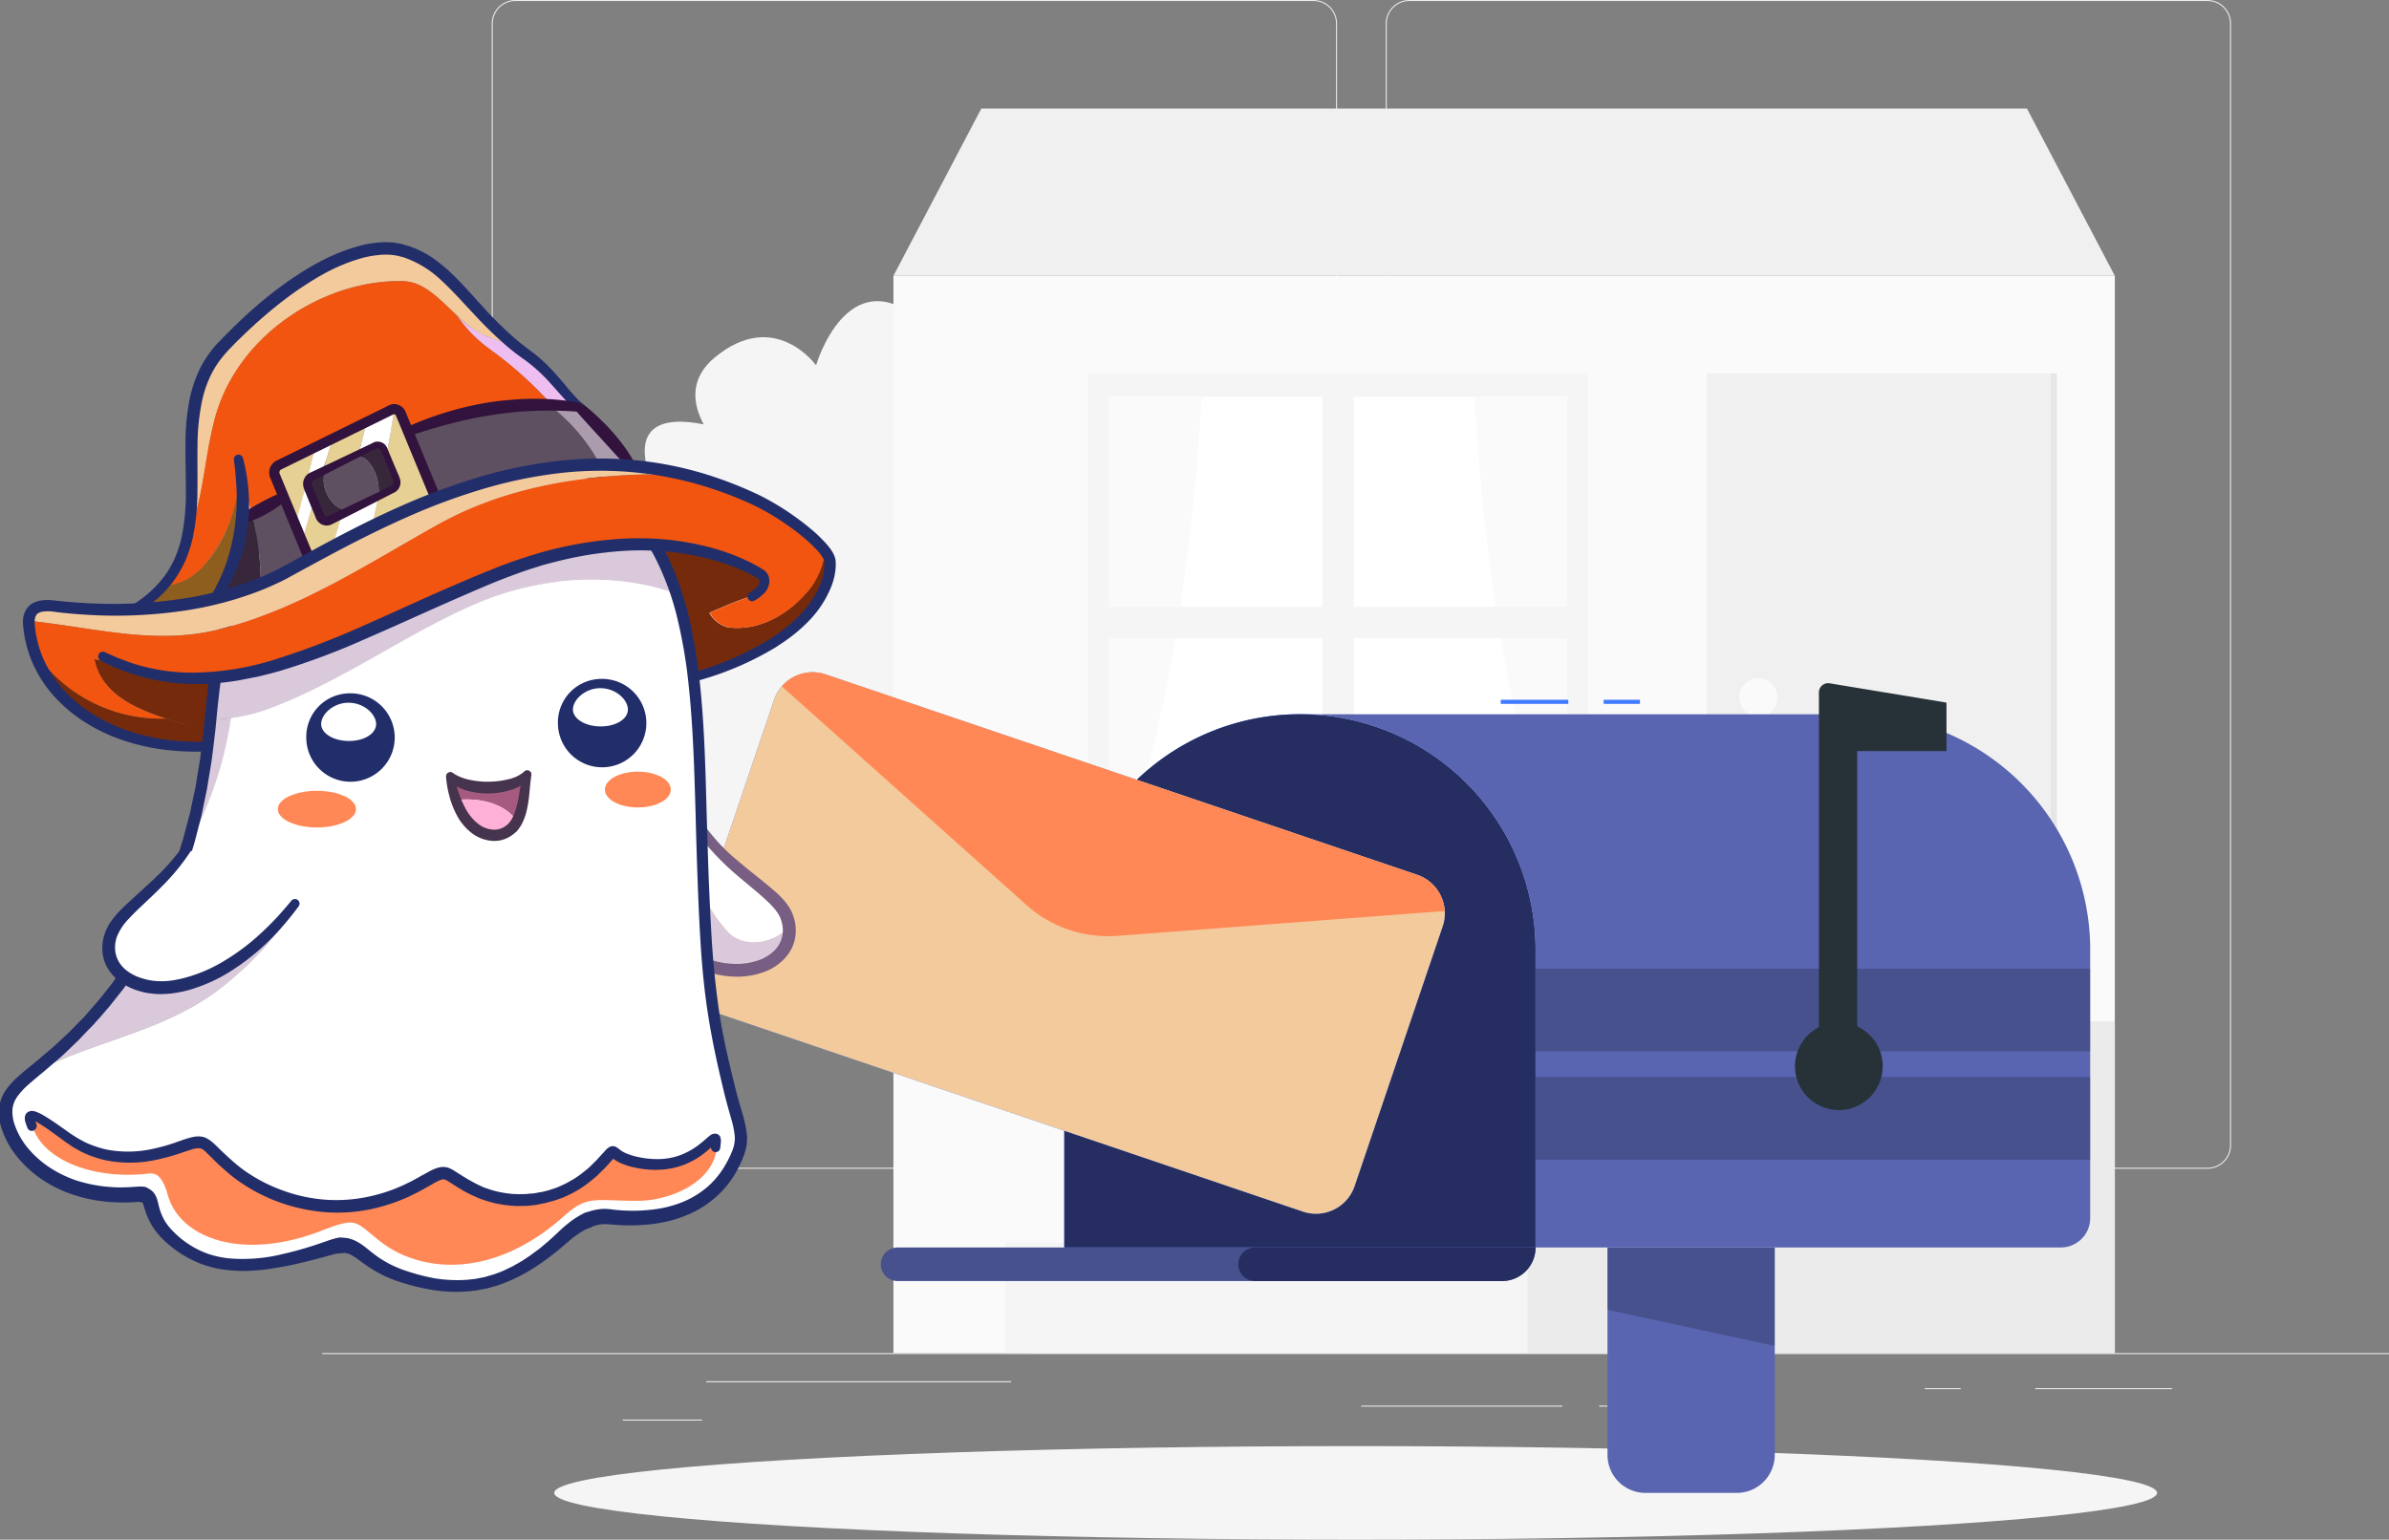 <svg xmlns="http://www.w3.org/2000/svg" width="281.244" height="181.309" viewBox="0 0 281.244 181.309">
    <rect x="0" y="0" width="281.244" height="181.309" fill="#808080" stroke="none"/>
    <defs>
        <clipPath id="2x5sftobaa">
            <path data-name="Path 16" d="M202 153h47.215v32.4H202zm0 0" transform="translate(-202 -153)"/>
        </clipPath>
        <clipPath id="dilfz8pj5b">
            <path data-name="Path 15" d="m210.018 144.586 40.044 8.643-8.643 40.044-40.044-8.643zm0 0" transform="translate(-201.375 -144.586)"/>
        </clipPath>
        <clipPath id="b5nby39rbc">
            <path data-name="Path 32" d="M163 213h32.4v10.958H163zm0 0" transform="translate(-163 -213)"/>
        </clipPath>
        <clipPath id="dayelbbzud">
            <path data-name="Path 35" d="M121.277 113h54.365v92.578h-54.365zm0 0" transform="translate(-121.277 -113)"/>
        </clipPath>
        <clipPath id="3dbfjdgtte">
            <path data-name="Path 72" d="M137 90.586h54.621v43.9H137zm0 0" transform="translate(-137 -90.586)" style="fill:#222e6a"/>
        </clipPath>
        <clipPath id="qvr7sebvzf">
            <path data-name="Path 78" d="M124 118h95.88v35.18H124zm0 0" transform="translate(-124 -118)"/>
        </clipPath>
    </defs>
    <g data-name="Group 506">
        <g data-name="Group 505">
            <g data-name="Background Complete">
                <g data-name="Group 474">
                    <path data-name="Rectangle 494" transform="translate(37.947 159.333)" style="fill:#ebebeb" d="M0 0h243.297v.122H0z"/>
                    <path data-name="Rectangle 495" transform="translate(83.141 162.647)" style="fill:#ebebeb" d="M0 0h35.905v.122H0z"/>
                    <path data-name="Rectangle 496" transform="translate(226.595 163.464)" style="fill:#ebebeb" d="M0 0h4.23v.122H0z"/>
                    <path data-name="Rectangle 497" transform="translate(73.315 167.165)" style="fill:#ebebeb" d="M0 0h9.339v.122H0z"/>
                    <path data-name="Rectangle 498" transform="translate(160.244 165.519)" style="fill:#ebebeb" d="M0 0h23.681v.122H0z"/>
                    <path data-name="Rectangle 499" transform="translate(188.258 165.519)" style="fill:#ebebeb" d="M0 0h11.863v.122H0z"/>
                    <path data-name="Rectangle 500" transform="translate(239.589 163.464)" style="fill:#ebebeb" d="M0 0h16.129v.122H0z"/>
                    <path data-name="Path 616" d="M40.984 192.585h93.961a2.781 2.781 0 0 0 2.777-2.777V57.73a2.78 2.78 0 0 0-2.777-2.777H40.984a2.78 2.78 0 0 0-2.777 2.777v132.077a2.781 2.781 0 0 0 2.777 2.778zm93.961-137.51a2.658 2.658 0 0 1 2.655 2.655v132.077a2.659 2.659 0 0 1-2.656 2.656h-93.96a2.658 2.658 0 0 1-2.655-2.656V57.73a2.658 2.658 0 0 1 2.655-2.655z" transform="translate(124.93 -54.953)" style="fill:#ebebeb"/>
                    <path data-name="Path 617" d="M257.283 192.585h93.96a2.78 2.78 0 0 0 2.777-2.777V57.73a2.78 2.78 0 0 0-2.777-2.777h-93.96a2.781 2.781 0 0 0-2.778 2.777v132.077a2.781 2.781 0 0 0 2.778 2.778zm93.96-137.51a2.658 2.658 0 0 1 2.657 2.655v132.077a2.658 2.658 0 0 1-2.655 2.656h-93.96a2.659 2.659 0 0 1-2.656-2.656V57.73a2.659 2.659 0 0 1 2.656-2.655z" transform="translate(-196.617 -54.953)" style="fill:#ebebeb"/>
                </g>
                <path data-name="Rectangle 501" transform="translate(121.277 157.935)" style="fill:#f0f0f0" d="M0 0h75.304v1.398H0z"/>
                <g data-name="Group 482">
                    <path data-name="Path 618" d="M382.267 193.726s-6.234 8.742-15.373 1.277c-8.484-6.93-.145-23.709-.145-23.709s-9.862 3.1-11.458-9.909 12.4-9.7 12.4-9.7c-4.984-9.919.732-10.211 5-9.344-1.3-2.443-1.707-5.418 1.376-7.936 7.049-5.757 11.857.984 11.857.984s3.667-12.612 12.348-5.251v70.4c-11.251 9.542-16.005-6.812-16.005-6.812z" transform="translate(-289.854 -92.369)" style="fill:#f5f5f5"/>
                    <g data-name="Group 481">
                        <g data-name="Group 475">
                            <path data-name="Rectangle 502" transform="translate(105.178 32.487)" style="fill:#fafafa" d="M0 0h143.789v126.846H0z"/>
                            <path data-name="Path 619" d="M76.678 81.222h123.1l10.345 19.7H66.333z" transform="translate(38.845 -68.44)" style="fill:#f0f0f0"/>
                        </g>
                        <g data-name="Group 476">
                            <path data-name="Path 620" d="M182.151 328.156v-13.022h8.449v-13.023h61.5v13.022h-8.45v13.022h-8.45v13.023h-61.5v-13.022z" transform="translate(-55.378 -181.846)" style="fill:#f5f5f5"/>
                            <path data-name="Path 621" d="M83.23 302.111v13.022h-8.448v13.022h-8.449v13.023h69.142v-39.067z" transform="translate(113.491 -181.846)" style="fill:#ebebeb"/>
                            <path data-name="Rectangle 503" transform="translate(135.222 131.889)" style="fill:#f0f0f0" d="M0 0h61.499v1.398H0z"/>
                            <path data-name="Rectangle 504" transform="translate(126.773 144.911)" style="fill:#f0f0f0" d="M0 0h61.499v1.398H0z"/>
                        </g>
                        <g data-name="Group 477" transform="translate(200.956 43.978)">
                            <path data-name="Rectangle 505" style="fill:#f0f0f0" d="M0 0h40.441v76.287H0z"/>
                            <path data-name="Rectangle 506" transform="translate(40.441)" style="fill:#e6e6e6" d="M0 0h.757v76.287H0z"/>
                            <circle data-name="Ellipse 22" cx="2.244" cy="2.244" r="2.244" transform="translate(3.798 35.9)" style="fill:#fafafa"/>
                        </g>
                        <g data-name="Group 480">
                            <g data-name="Group 479">
                                <g data-name="Group 478">
                                    <path data-name="Rectangle 507" style="fill:#f5f5f5" d="M0 0h58.785v58.662H0z" transform="translate(128.131 43.978)"/>
                                    <path data-name="Rectangle 508" transform="rotate(90 68.867 115.598)" style="fill:#fff" d="M0 0h53.156v53.883H0z"/>
                                    <path data-name="Path 622" d="M209.771 150.991v53.156h-1.588s-7.266-17.4-9.292-53.156z" transform="translate(-25.306 -104.26)" style="fill:#fafafa"/>
                                    <path data-name="Path 623" d="M287.266 150.991v53.156h1.588s7.266-17.4 9.292-53.156z" transform="translate(-156.684 -104.26)" style="fill:#fafafa"/>
                                    <path data-name="Rectangle 509" transform="translate(129.145 71.461)" style="fill:#f5f5f5" d="M0 0h56.757v3.696H0z"/>
                                    <path data-name="Rectangle 510" transform="rotate(90 57.22 102.15)" style="fill:#f5f5f5" d="M0 0h56.757v3.696H0z"/>
                                </g>
                            </g>
                        </g>
                    </g>
                </g>
            </g>
            <ellipse data-name="&lt;Path&gt;" cx="94.345" cy="5.51" rx="94.345" ry="5.51" transform="translate(65.25 170.289)" style="fill:#f5f5f5"/>
            <g data-name="Group 489">
                <g data-name="Group 483">
                    <path data-name="Rectangle 511" d="M0 0h19.691v24.422a4.477 4.477 0 0 1-4.477 4.478H4.477A4.477 4.477 0 0 1 0 24.422V0z" transform="translate(189.241 146.9)" style="fill:#5965b1"/>
                    <path data-name="Path 624" d="M148.609 356.848H168.3v11.6l-19.691-4.268z" transform="translate(40.632 -209.948)" style="opacity:.2"/>
                </g>
                <g data-name="Group 487">
                    <g data-name="Group 484" style="isolation:isolate">
                        <path data-name="Path 625" d="M261.959 255.538a27.739 27.739 0 0 0-55.479 0v35.055h55.479z" transform="translate(-81.187 -143.694)" style="fill:#407bff"/>
                        <path data-name="Path 626" d="M261.959 255.538a27.739 27.739 0 0 0-55.479 0v35.055h55.479z" transform="translate(-81.187 -143.694)" style="fill:#262e61"/>
                    </g>
                    <g data-name="Group 485">
                        <path data-name="Path 627" d="M165.325 255.532v31.6a3.459 3.459 0 0 1-3.459 3.459h-61.839v-35.059A27.75 27.75 0 0 0 72.291 227.8h65.3a27.749 27.749 0 0 1 27.736 27.736z" transform="translate(80.742 -143.692)" style="fill:#5965b1"/>
                        <path data-name="Rectangle 512" transform="translate(180.769 126.828)" style="opacity:.2" d="M0 0h65.298v9.731H0z"/>
                        <path data-name="Rectangle 513" transform="translate(180.769 114.067)" style="opacity:.2" d="M0 0h65.298v9.731H0z"/>
                    </g>
                    <g data-name="Group 486">
                        <path data-name="Rectangle 514" transform="translate(176.679 82.401)" style="fill:#407bff" d="M0 0h7.948v.487H0z"/>
                        <path data-name="Rectangle 515" transform="translate(188.79 82.401)" style="fill:#407bff" d="M0 0h4.271v.487H0z"/>
                    </g>
                </g>
                <path data-name="Path 628" d="M109.877 260.795v-39.426a1.083 1.083 0 0 1 1.259-1.069l13.757 2.274v5.709h-10.515V260.7a5.162 5.162 0 1 1-4.5.092z" transform="translate(104.256 -139.836)" style="fill:#263238"/>
                <g data-name="Group 488">
                    <path data-name="Path 629" d="M279.615 360.8h-71.162a1.973 1.973 0 0 1-1.973-1.973 1.973 1.973 0 0 1 1.973-1.973h75.108a3.946 3.946 0 0 1-3.946 3.946z" transform="translate(-102.789 -209.951)" style="fill:#47518e"/>
                    <path data-name="Path 630" d="M237.533 360.8h-29.08a1.973 1.973 0 0 1-1.973-1.973 1.973 1.973 0 0 1 1.973-1.973h33.026a3.945 3.945 0 0 1-3.946 3.946z" transform="translate(-60.707 -209.951)" style="fill:#262e61"/>
                </g>
            </g>
            <g data-name="Group 504">
                <g data-name="Group 502">
                    <g data-name="Group 501">
                        <path data-name="Path 668" d="M239.071 220.874 228.7 251.479a4.8 4.8 0 0 0 2.993 6.063l69.65 23.61a4.8 4.8 0 0 0 6.062-2.993l10.375-30.605a4.68 4.68 0 0 0 .241-1.8 4.791 4.791 0 0 0-3.234-4.26l-69.649-23.61a4.8 4.8 0 0 0-5.156 1.411 4.7 4.7 0 0 0-.911 1.579z" transform="translate(-147.941 -138.472)" style="fill:#407bff"/>
                        <path data-name="Path 669" d="M239.071 220.874 228.7 251.479a4.8 4.8 0 0 0 2.993 6.063l69.65 23.61a4.8 4.8 0 0 0 6.062-2.993l10.375-30.605a4.68 4.68 0 0 0 .241-1.8 4.791 4.791 0 0 0-3.234-4.26l-69.649-23.61a4.8 4.8 0 0 0-5.156 1.411 4.7 4.7 0 0 0-.911 1.579z" transform="translate(-147.941 -138.472)" style="fill:#f3ca9c"/>
                    </g>
                    <path data-name="Path 670" d="m228.464 219.293 28.811 25.755a14.419 14.419 0 0 0 10.7 3.628l38.529-2.924a4.791 4.791 0 0 0-3.234-4.26l-69.649-23.61a4.8 4.8 0 0 0-5.157 1.411z" transform="translate(-136.428 -138.472)" style="fill:#ff8856"/>
                </g>
            </g>
        </g>
        <g data-name="Group 109">
            <g data-name="Group 108">
                <g data-name="Group 12" transform="translate(74.732 86.294)" style="clip-path:url(#2x5sftobaa)">
                    <g data-name="Group 11" transform="translate(-.579 -7.79)" style="clip-path:url(#dilfz8pj5b)">
                        <g data-name="Group 10" style="clip-path:url(#dilfz8pj5b)">
                            <path data-name="Path 13" d="M202.148 185.922a1.285 1.285 0 0 0 .134.343l.622.958 4.173-2.69zm4.116-2.654" transform="translate(-201.432 -147.917)" style="fill:#fff"/>
                        </g>
                    </g>
                </g>
                <path data-name="Path 21" d="M207.578 166.59c.976 3.916 2.205 7.706 5.033 10.787 1.765 2.033 5.49 1.515 7.24-.579.3 2.535-1.674 4.748-5.308 5.143-3.663.394-10.386-1.819-16.621-9.859zm0 0" transform="translate(-126.965 -67.715)" style="fill:#dac9db"/>
                <path data-name="Path 22" d="M213.385 177.286c-2.813-3.081-4.058-6.871-5.033-10.787l1.992-1.136c3 4.535 8.7 7.294 9.869 9.948a4.975 4.975 0 0 1 .4 1.4c-1.738 2.089-5.463 2.608-7.228.575zm0 0" transform="translate(-127.739 -67.624)" style="fill:#fff"/>
                <path data-name="Path 23" d="M209.088 165.623a14.443 14.443 0 0 0 1.722 2.242c.622.7 1.291 1.353 1.975 1.99 1.37 1.243 2.846 2.364 4.166 3.565.321.3.64.6.929.922a5.837 5.837 0 0 1 .731.959c.043.076.076.166.118.242a2.276 2.276 0 0 1 .109.271 5.7 5.7 0 0 1 .166.561 3.51 3.51 0 0 1 .062 1.125 3.347 3.347 0 0 1-.944 1.985 5.044 5.044 0 0 1-2.022 1.215 7.932 7.932 0 0 1-2.449.393 10.619 10.619 0 0 1-2.539-.332l-.626-.17-.622-.2-.3-.1-.3-.123-.611-.242c-.2-.076-.394-.181-.593-.275s-.394-.181-.593-.286l-.576-.319-.289-.152-.152-.076-.138-.09a26.6 26.6 0 0 1-4.274-3.2 39.6 39.6 0 0 1-3.7-3.917v-.011a.541.541 0 0 0-.85.668 35.663 35.663 0 0 0 3.663 4.2l1.034.955 1.081.892c.366.29.76.565 1.125.836.181.137.394.256.579.393l.593.38a18.591 18.591 0 0 0 5.215 2.275 12.28 12.28 0 0 0 2.889.393 9.4 9.4 0 0 0 2.95-.469 6.289 6.289 0 0 0 2.614-1.61 4.715 4.715 0 0 0 1.353-2.878 5.1 5.1 0 0 0-.1-1.6 7.677 7.677 0 0 0-.228-.759c-.047-.119-.091-.243-.152-.362a2.8 2.8 0 0 0-.2-.365 6.8 6.8 0 0 0-.926-1.212 13.261 13.261 0 0 0-1.049-.987c-.716-.622-1.432-1.182-2.144-1.761a54.766 54.766 0 0 1-2.1-1.729 21.07 21.07 0 0 1-3.652-3.86.566.566 0 0 0-.944.621zm0 0" transform="translate(-126.925 -67.58)" style="fill:#775e82"/>
                <path data-name="Path 24" d="M216.72 132.658c1.247.655-.152 2.275-.973 2.535-1.642.546-3.226 1.226-4.777 1.909a3.562 3.562 0 0 0 2.191 1.715c3.786.441 7.192-1.563 9.656-4.6a9.486 9.486 0 0 0 1.765-4.459A2.759 2.759 0 0 1 225.2 131c.213 2.55-2.141 9.146-14.947 13.135h-.091c-2.129.455-1.645-2.047-2.129-4.336a39.8 39.8 0 0 0-3.346-9.768l1.61-.806c-.2-.014-.409-.043-.622-.057 3.725-.068 7.471 1.472 11.045 3.49zm0 0" transform="translate(-127.468 -64.937)" style="fill:#752b0b"/>
                <path data-name="Path 25" d="M147.518 145.8c-.108 1.335-.668 3.215-.517 4.488.061.546-.684 2.278-.593 2.792-.835-.091-1.946-1.591-2.785-1.848-.622-.2-1.291-.4-1.975-.622-3.558-1.168-7.605-2.944-8.378-7.009a131.986 131.986 0 0 0 14.248 2.199zm0 0" transform="translate(-122.167 -66.009)" style="fill:#752b0b"/>
                <path data-name="Path 26" d="M125.664 142.637c2.3 6.842 10.14 11.6 20.36 11.163-.152-.636-.3-1.363-.441-2.152a13.367 13.367 0 0 1-2.525-.5c-.622-.2-1.291-.394-1.975-.622a17.873 17.873 0 0 1-15.419-7.889zm0 0" transform="translate(-121.603 -65.937)" style="fill:#752b0b"/>
                <path data-name="Path 27" d="M156.311 175.145a36.46 36.46 0 0 1-7.786 8.78c-6.539 5.612-14.751 6.676-22.2 10.314-.336.169-.655.35-.972.531.3-.243.621-.5.958-.774a53.666 53.666 0 0 0 9.945-10.557 7.417 7.417 0 0 0 3.449 1.2c3.595.379 10.448-1.759 16.606-9.494zm0 0" transform="translate(-121.579 -68.35)" style="fill:#dac9db"/>
                <path data-name="Path 28" d="M150.665 147.295c-.057.38-.119.759-.181 1.139-.806.1-1.613.167-2.434.213.929-9.677 3.316-32.445 28-33.751a26 26 0 0 1 23.875 12.441 30.161 30.161 0 0 1 2.918 6.459c-7.558-2.669-16.255-1.957-23.585 1.215-8.364 3.642-15.662 9.1-24.179 12.285a20.455 20.455 0 0 1-4.593 1.139c.06-.381.122-.761.179-1.14zm0 0" transform="translate(-123.264 -63.875)" style="fill:#dac9db"/>
                <path data-name="Path 29" d="M147.692 152.778c.047-.437.094-.926.138-1.44a26.894 26.894 0 0 0 2.434-.213 44.22 44.22 0 0 1-5.186 15.228 73.754 73.754 0 0 0 2.614-13.575zm0 0" transform="translate(-123.043 -66.567)" style="fill:#dac9db"/>
                <path data-name="Path 30" d="M125.1 191.682c.318-.2.636-.362.972-.531 7.45-3.638 15.662-4.7 22.2-10.314a36.461 36.461 0 0 0 7.786-8.78c.108-.123.2-.243.307-.38-.108.138-.2.257-.307.38.2-.3.383-.608.579-.926-.181.318-.38.621-.579.926-6.158 7.735-13.016 9.873-16.621 9.478a7.258 7.258 0 0 1-3.45-1.2 52.545 52.545 0 0 0 7.283-15.076c.015-.015.03-.047.044-.062-.014.015-.029.047-.044.062.015-.076.044-.152.062-.228a44.181 44.181 0 0 0 5.185-15.229 19.722 19.722 0 0 0 4.593-1.139c8.514-3.186 15.814-8.647 24.18-12.285 7.33-3.171 16.027-3.884 23.585-1.215 2.6 7.963 2.676 17.611 3.012 29.032.456 15.623.958 20.024 3.193 29.122 1.034 4.188 1.917 5.522 1.064 7.736-2.434 6.372-8.517 8.19-15.1 7.478-1.7-.181-3.388.5-5.443 2.4-6.234 5.764-11.709 7.128-19.163 4.549-4.835-1.667-4.864-4.4-8.209-3.338-7.482 2.384-13.413 3.324-18.252-.6-4.1-3.337-1.975-5.826-4.409-5.613-9.048.774-14.219-4.216-15.359-8.19-.759-2.825.612-4.177 2.891-6.057zm0 0" transform="translate(-121.331 -65.261)" style="fill:#fff"/>
                <g data-name="Group 16" transform="translate(38.626 141.841)" style="clip-path:url(#b5nby39rbc)">
                    <path data-name="Path 31" d="M164.524 218.783a2.082 2.082 0 0 1 1.4.332c.5.29 1.034.728 1.613 1.125a14.575 14.575 0 0 0 3.815 1.91 26.832 26.832 0 0 0 4.061 1 18.122 18.122 0 0 0 4.228.137l.531-.061a3.322 3.322 0 0 0 .531-.076l1.049-.2 1.019-.286c.17-.046.337-.108.5-.169l.5-.181a19.646 19.646 0 0 0 3.739-1.941c.152-.091.29-.2.442-.286l.854-.607c.137-.108.271-.214.408-.318l.821-.636.792-.669.76-.651a9.393 9.393 0 0 1 .763-.579 7.87 7.87 0 0 1 1.58-.879.913.913 0 1 0-.669-1.7c-.014.014-.047.014-.061.032a9.367 9.367 0 0 0-1.884 1.2c-.29.228-.565.456-.825.7l-.745.7-.727.665-.763.641c-.119.1-.243.209-.38.318l-.394.285-.394.29c-.137.1-.26.2-.4.289l-.821.546c-.275.167-.561.318-.85.484a4.153 4.153 0 0 1-.427.229l-.442.213-.441.21-.1.046-.109.044-.228.094-.455.166a2.831 2.831 0 0 1-.456.153l-.929.27-.944.185a2.535 2.535 0 0 1-.469.057l-.485.062a16.7 16.7 0 0 1-3.88-.152 24.357 24.357 0 0 1-3.8-1.016 13.138 13.138 0 0 1-1.75-.774 12.617 12.617 0 0 1-1.6-1.03c-.518-.394-1.019-.836-1.66-1.273l-.119-.076-.137-.076c-.091-.047-.184-.109-.275-.152a3.812 3.812 0 0 0-.607-.243 2.2 2.2 0 0 0-.318-.091l-.336-.047a2.566 2.566 0 0 0-.333-.014h-.336a.91.91 0 1 0-.029 1.819h.09zm0 0" transform="translate(-163.034 -213.073)" style="fill:#222e6a"/>
                </g>
                <path data-name="Path 33" d="M139.262 212.568c.047 0 .047 0 .032-.015s-.018-.029.015.015a.989.989 0 0 1 .1.243c.047.108.076.245.123.38a9.429 9.429 0 0 0 .683 1.728 7.758 7.758 0 0 0 1.081 1.548 10.093 10.093 0 0 0 1.324 1.258 13.128 13.128 0 0 0 3.07 1.881 12.166 12.166 0 0 0 3.468.926 17.338 17.338 0 0 0 3.545.061c.593-.047 1.167-.1 1.746-.2s1.157-.184 1.718-.29a61.02 61.02 0 0 0 3.377-.788c.565-.138 1.11-.29 1.656-.442.275-.076.565-.166.792-.213a6.7 6.7 0 0 1 .668-.091.91.91 0 1 0-.029-1.819h-.093a5.041 5.041 0 0 0-1 .214c-.337.1-.565.2-.836.285-.535.185-1.067.366-1.6.532a39.978 39.978 0 0 1-3.24.879 19.4 19.4 0 0 1-6.524.5 13.757 13.757 0 0 1-1.58-.3 10.4 10.4 0 0 1-1.5-.531 11 11 0 0 1-2.676-1.715 10.392 10.392 0 0 1-1.11-1.121 5.46 5.46 0 0 1-.806-1.277 6.759 6.759 0 0 1-.474-1.454c-.029-.138-.076-.29-.119-.442a3.164 3.164 0 0 0-.213-.546 1.865 1.865 0 0 0-.532-.636 2.118 2.118 0 0 0-.763-.332h-.029a.913.913 0 1 0-.366 1.79c.03-.042.063-.042.092-.028zm0 0" transform="translate(-122.55 -70.995)" style="fill:#222e6a"/>
                <g data-name="Group 17" transform="translate(0 49.263)" style="clip-path:url(#dayelbbzud)">
                    <path data-name="Path 34" d="M174 113.913a43.699 43.699 0 0 0-3.938.438 31.226 31.226 0 0 0-3.876.882 26.318 26.318 0 0 0-7.207 3.352 24.615 24.615 0 0 0-5.8 5.428 30.516 30.516 0 0 0-2.2 3.291 33.205 33.205 0 0 0-1.751 3.537 44.507 44.507 0 0 0-2.372 7.475 69.923 69.923 0 0 0-1.248 7.692c-.137 1.288-.256 2.578-.38 3.851l-.228 1.9-.123.958c-.029.318-.076.637-.133.941l-.307 1.88-.152.941-.2.94-.4 1.866-.044.228-.184.683-.243.922-.243.926c-.046.152-.076.3-.122.456l-.138.455-.56 1.819c-.047.152-.094.3-.138.455l-.166.441-.337.893-.332.9c-.062.152-.108.3-.17.438l-.181.441-.745 1.743c-.123.289-.26.579-.412.865l-.427.85-.423.849c-.061.138-.152.29-.228.424l-.228.412-.929 1.667-1.02 1.609-.256.408-.123.2-.137.2-1.092 1.548-.275.394-.289.38-1.187 1.486c-.09.119-.2.243-.3.362l-.318.366-.626.712c-.214.243-.409.484-.622.713l-1.338 1.366c-.228.228-.442.455-.669.666l-1.4 1.305c-.123.1-.228.214-.351.318l-.365.3-1.461 1.244c-.243.213-.5.408-.745.607-.5.408-1 .817-1.5 1.273a9.379 9.379 0 0 0-1.414 1.562 5.366 5.366 0 0 0-.532 1.017l-.09.275c-.032.091-.047.181-.076.286l-.062.289c-.014.091-.014.2-.032.29a6.127 6.127 0 0 0 .246 2.2 10.347 10.347 0 0 0 2.007 3.637 13.275 13.275 0 0 0 3.07 2.7 14.055 14.055 0 0 0 1.794.988 16.131 16.131 0 0 0 1.9.727 17.942 17.942 0 0 0 3.986.759 22.02 22.02 0 0 0 2.022.058l.5-.015.5-.029.469-.03a1.359 1.359 0 0 1 .275.015.908.908 0 1 0 .38-1.776h-.076a2.58 2.58 0 0 0-.7-.029l-.485.029-.456.029-.459.019a14.8 14.8 0 0 1-1.838-.032 17.024 17.024 0 0 1-3.6-.637 11.455 11.455 0 0 1-1.7-.636 12.494 12.494 0 0 1-1.6-.85 11.832 11.832 0 0 1-2.735-2.337 8.661 8.661 0 0 1-1.721-3.062 4.59 4.59 0 0 1-.2-1.61 3 3 0 0 1 .526-1.446 8.12 8.12 0 0 1 1.154-1.305c.456-.409.943-.817 1.432-1.23.242-.209.5-.408.744-.621l1.49-1.273.365-.318c.119-.1.243-.228.366-.333l1.414-1.352a9.043 9.043 0 0 0 .683-.7l.684-.713.683-.7c.213-.243.427-.484.655-.727l.64-.742.318-.365c.108-.123.214-.243.318-.38l1.218-1.534.3-.376.29-.4.56-.8.565-.8.137-.2.138-.209.256-.413 1.034-1.653.944-1.714.242-.423a4.409 4.409 0 0 0 .229-.442l.853-1.757c.138-.29.29-.579.409-.883l.759-1.8.2-.455c.061-.152.108-.3.167-.452l.336-.912.332-.911.17-.455c.044-.148.091-.3.152-.47l.579-1.863.134-.47c.046-.152.076-.321.122-.473l.243-.941.246-.941.119-.469.061-.243.047-.243.394-1.909.2-.958.152-.955.318-1.924c.062-.321.091-.64.138-.958l.122-.969.229-1.927c.133-1.287.242-2.563.393-3.836a65.727 65.727 0 0 1 1.248-7.522c.289-1.23.607-2.46 1-3.671s.839-2.383 1.324-3.551a32.237 32.237 0 0 1 1.7-3.367 27.129 27.129 0 0 1 2.115-3.1 23.227 23.227 0 0 1 5.475-5.033 24.646 24.646 0 0 1 6.8-3.049 32.343 32.343 0 0 1 7.42-1.14.91.91 0 1 0-.09-1.818zm0 0" transform="translate(-121.267 -113.063)" style="fill:#222e6a"/>
                </g>
                <path data-name="Path 36" d="M194.965 208.334a4.079 4.079 0 0 1 1.537-.38h.394c.061 0 .137.019.2.019l.242.014c.333.03.669.058.988.076a20.916 20.916 0 0 0 4-.137 15.334 15.334 0 0 0 3.923-1.017 11.88 11.88 0 0 0 3.483-2.17 11.009 11.009 0 0 0 1.414-1.5 11.947 11.947 0 0 0 1.111-1.714l.228-.455.213-.456c.076-.152.138-.318.2-.469l.091-.243.09-.256a6.138 6.138 0 0 0 .261-1.079 5.45 5.45 0 0 0 .029-1.106 11.833 11.833 0 0 0-.394-2.032c-.167-.637-.351-1.244-.531-1.852s-.336-1.212-.488-1.834l-.456-1.852c-.592-2.473-1.124-4.961-1.475-7.464s-.608-5.034-.774-7.584-.275-5.095-.383-7.644c-.091-2.546-.167-5.11-.243-7.674-.138-5.114-.256-10.253-.806-15.381a59.733 59.733 0 0 0-1.277-7.659 35.972 35.972 0 0 0-2.6-7.389l-.213-.437-.455-.882c-.076-.134-.167-.286-.243-.423l-.246-.427c-.076-.134-.181-.271-.256-.409l-.531-.831-.275-.412-.3-.394-.593-.789c-.108-.137-.2-.271-.3-.394l-.322-.38-.651-.742-.169-.184a1.886 1.886 0 0 1-.167-.181l-.351-.347-.7-.7c-.243-.228-.5-.442-.745-.655s-.5-.438-.744-.651l-.792-.593-.393-.3-.2-.152a2.328 2.328 0 0 0-.214-.133l-.835-.546-.412-.275c-.134-.091-.286-.167-.423-.243a27.3 27.3 0 0 0-7.33-2.958 28.575 28.575 0 0 0-7.877-.756.9.9 0 1 0 .076 1.805h.014a25.818 25.818 0 0 1 14.31 3.276 4.062 4.062 0 0 1 .409.228l.4.256.788.5c.061.047.138.076.2.123l.184.137.38.271.745.561c.243.2.47.408.713.607s.473.394.7.607l.669.651.332.333.17.169.152.181.622.7.3.347c.108.122.2.242.29.365l.564.742.289.365.257.394.517.774c.091.138.181.257.257.394l.245.408c.076.138.167.275.243.413l.456.817.214.426a32.6 32.6 0 0 1 2.524 7.066 58.787 58.787 0 0 1 1.263 7.478c.549 5.052.683 10.162.835 15.275.061 2.561.137 5.11.231 7.674s.2 5.129.361 7.689.4 5.143.778 7.692.882 5.1 1.461 7.6l.442 1.88c.152.637.318 1.258.484 1.88s.351 1.244.518 1.838a11.094 11.094 0 0 1 .336 1.742 3.491 3.491 0 0 1-.032.807 3.946 3.946 0 0 1-.2.788l-.076.2-.094.214a3.357 3.357 0 0 1-.181.408l-.2.408-.213.394a9.727 9.727 0 0 1-.987 1.487 9.123 9.123 0 0 1-1.233 1.291 10.638 10.638 0 0 1-3.042 1.834 13.546 13.546 0 0 1-3.512.85 19.86 19.86 0 0 1-3.681.076c-.3-.03-.622-.044-.926-.091l-.228-.029c-.094-.015-.184-.015-.29-.032-.184-.015-.38-.015-.564-.015a6.244 6.244 0 0 0-2.188.5.9.9 0 0 0-.489 1.2.857.857 0 0 0 1.172.484zm0 0" transform="translate(-125.436 -63.802)" style="fill:#222e6a"/>
                <path data-name="Path 37" d="M205.846 205.394c.441-3.7-1.476 3.248-9.049 1.776-4.242-.835-1.931-2.517-4.593.29a12.566 12.566 0 0 1-14.675 2.954c-4.109-2.047-2.847-2.821-6.22-.879a19.405 19.405 0 0 1-22.537-1.776c-3.559-3.107-2.662-3.548-6.082-2.365s-8.394 2.289-13.185-1.182c-3.255-2.365-4.911-3.808-4.152-1.335 1.262 4.112 7.3 6.355 13.579 5.642.868-.09 1.675 0 2.387 2.517 1.415 5.067 8.715 7.8 17.963 4.249 4.441-1.7 3.938-1.229 7.069 1.229 4.669 3.638 13.2 4.549 21.655-3.034 2.723-2.445 3.544-1.762 8.654-1.762 3.573 0 8.53-1.985 9.228-5.822" transform="translate(-121.566 -70.312)" style="fill:#ff8856"/>
                <path data-name="Path 38" d="M125.8 202.628a2.422 2.422 0 0 1-.2-.575.333.333 0 0 1-.014-.108v-.03a.166.166 0 0 1-.015.062.3.3 0 0 1-.032.043c-.015.018-.029.047-.044.061a.266.266 0 0 1-.123.076c-.014 0-.032.015-.047.015h-.014a.471.471 0 0 1 .108.032c.076.029.167.076.256.119.181.091.38.213.579.336.774.485 1.538 1.045 2.3 1.606l.579.426.622.424c.1.076.2.137.3.213l.318.181c.213.123.427.243.655.366a13.263 13.263 0 0 0 2.827 1.016 14.481 14.481 0 0 0 5.931-.014 24.512 24.512 0 0 0 2.831-.759c.455-.153.9-.3 1.338-.442a2.694 2.694 0 0 1 1.092-.181.825.825 0 0 1 .351.152 3.19 3.19 0 0 1 .455.394c.322.3.669.651 1.005.987s.7.666 1.064.983.744.652 1.142.955a20.078 20.078 0 0 0 5.168 2.824 20.66 20.66 0 0 0 5.768 1.242 19.132 19.132 0 0 0 5.883-.528 22.313 22.313 0 0 0 2.813-.911l.687-.29a2.8 2.8 0 0 0 .333-.152l.336-.167c.213-.1.442-.209.655-.318l.636-.347c.214-.123.427-.243.626-.351s.409-.228.608-.347.393-.214.592-.3a1.766 1.766 0 0 1 .47-.167.334.334 0 0 1 .123 0c.029 0 .09.029.166.043a3.356 3.356 0 0 1 .518.3c.394.243.806.517 1.233.774s.85.484 1.291.7l.166.076.17.076.347.152c.123.044.228.1.351.152l.351.119a12.272 12.272 0 0 0 2.933.668c.245.03.5.047.744.062a6.777 6.777 0 0 0 .764.015l.759-.015c.243-.015.5-.047.745-.076.122-.015.242-.032.38-.047l.73-.152c.123-.029.243-.044.365-.076l.73-.2.181-.047.184-.061.347-.119.351-.123c.061-.014.123-.044.184-.057l.167-.076.683-.322a1.047 1.047 0 0 0 .167-.076l.169-.091.637-.361.166-.094c.047-.029.109-.072.153-.1a11.9 11.9 0 0 0 1.2-.879l.575-.47c.185-.167.351-.351.536-.518l.256-.256.26-.257.485-.531.473-.531c.076-.076.152-.167.2-.213l.015-.015-.015.015a.046.046 0 0 0-.029.014c-.015 0-.015 0-.032.018a.231.231 0 0 1-.1.014h-.123a.686.686 0 0 1-.076-.014c-.062-.032-.043-.032-.015 0l.138.1c.1.076.213.167.332.243a5.622 5.622 0 0 0 .73.38 8.037 8.037 0 0 0 1.476.455 11.472 11.472 0 0 0 3 .271 9.145 9.145 0 0 0 2.98-.636 9.467 9.467 0 0 0 2.586-1.578c.2-.166.38-.318.546-.484l.26-.243a2.433 2.433 0 0 1 .228-.2c.029-.029.057-.043.043-.029h-.043a.056.056 0 0 0-.047.015h-.076a.2.2 0 0 1-.091-.015l-.108-.047c-.029-.029-.057-.029-.076-.061-.014-.015-.044-.058-.057-.058-.018-.018-.018-.032-.032-.046l-.015-.03a.053.053 0 0 0-.015-.032v.123c0 .2-.032.423-.046.651a.538.538 0 0 0 .488.593.546.546 0 0 0 .592-.47c.03-.243.058-.488.077-.759v-.243a.112.112 0 0 0-.019-.076l-.015-.091c0-.032-.029-.076-.029-.122a.247.247 0 0 0-.032-.077.368.368 0 0 0-.044-.076l-.091-.09a.449.449 0 0 0-.122-.091.669.669 0 0 0-.152-.061.438.438 0 0 0-.138-.015h-.132c-.029 0-.057.015-.09.015a.143.143 0 0 1-.076.014l-.062.019a1.091 1.091 0 0 0-.256.148c-.123.094-.214.17-.318.26l-.275.243c-.184.152-.351.3-.531.442a8.621 8.621 0 0 1-2.3 1.349 7.544 7.544 0 0 1-2.586.5 10.587 10.587 0 0 1-2.662-.286 7.8 7.8 0 0 1-1.248-.4 4.21 4.21 0 0 1-.531-.285c-.076-.062-.152-.108-.243-.184l-.152-.119-.047-.03-.061-.046-.03-.015-.046-.032-.047-.029c-.015-.015-.029-.015-.058-.03-.061-.018-.108-.032-.169-.046a.924.924 0 0 0-.21-.015.847.847 0 0 0-.184.029c-.029.015-.061.015-.076.032l-.123.058-.044.032-.076.061c-.046.03-.076.058-.123.091a2.262 2.262 0 0 0-.289.3l-.484.529-.474.517-.119.123-.123.119-.243.243-.488.469-.531.427a11.576 11.576 0 0 1-1.1.789c-.044.029-.09.061-.137.091l-.152.076-.29.166-.285.167-.156.076c-.044.032-.106.047-.152.076l-.608.275-.152.076a.753.753 0 0 0-.152.057l-.318.109-.321.1-.152.061-.167.044-.655.17a2.219 2.219 0 0 1-.332.057l-.337.062-.332.061a2.574 2.574 0 0 1-.336.029c-.228.015-.442.047-.669.062l-.669.014c-.228.015-.441-.014-.668-.014a4.667 4.667 0 0 1-.669-.062 10.893 10.893 0 0 1-2.6-.6l-.318-.108a2.019 2.019 0 0 1-.3-.138l-.3-.133-.153-.076-.156-.076c-.408-.214-.8-.427-1.2-.669s-.774-.484-1.187-.742a5.913 5.913 0 0 0-.712-.412 2.613 2.613 0 0 0-.517-.152 1.953 1.953 0 0 0-.579 0 3.641 3.641 0 0 0-.882.275 7.357 7.357 0 0 0-.683.347c-.214.123-.427.245-.641.351s-.408.242-.621.347l-.612.336c-.2.1-.408.2-.621.3l-.3.148c-.1.047-.213.094-.318.138l-.641.275a19.212 19.212 0 0 1-2.614.831 18.2 18.2 0 0 1-5.432.5 18.588 18.588 0 0 1-5.338-1.139 18.809 18.809 0 0 1-4.8-2.593c-.717-.546-1.4-1.183-2.083-1.819-.337-.318-.673-.655-1.034-1a5.045 5.045 0 0 0-.641-.517 3.06 3.06 0 0 0-.427-.242 2.056 2.056 0 0 0-.517-.138 3.1 3.1 0 0 0-.941.047 8.983 8.983 0 0 0-.763.2c-.47.148-.926.318-1.367.47a21.4 21.4 0 0 1-2.662.741 13.449 13.449 0 0 1-5.384.076 12.25 12.25 0 0 1-2.538-.864c-.2-.106-.394-.214-.593-.318l-.3-.167a5.464 5.464 0 0 0-.29-.184l-.564-.362-.575-.412c-.778-.546-1.552-1.106-2.405-1.62a6.443 6.443 0 0 0-.668-.365c-.123-.062-.243-.106-.394-.167a1.161 1.161 0 0 0-.243-.061l-.061-.015-.076-.015h-.185a.257.257 0 0 0-.1.015c-.047.015-.091.029-.137.047a.654.654 0 0 0-.275.166.806.806 0 0 0-.228.485 1.483 1.483 0 0 0 .046.56 7.732 7.732 0 0 0 .271.76.543.543 0 0 0 .717.271.632.632 0 0 0 .326-.775zm0 0" transform="translate(-121.51 -70.277)" style="fill:#222e6a"/>
                <path data-name="Path 39" d="M197.243 146.145a5.205 5.205 0 1 1-5.02 5.2 5.119 5.119 0 0 1 5.02-5.2zm0 0" transform="translate(-126.542 -66.197)" style="fill:#222e6a"/>
                <path data-name="Path 40" d="M165.243 147.98a5.206 5.206 0 1 1-5.02 5.2 5.121 5.121 0 0 1 5.02-5.2zm0 0" transform="translate(-124.167 -66.334)" style="fill:#222e6a"/>
                <path data-name="Path 41" d="M162.113 151.678c0 1.092 1.428 2 3.27 2s3.193-.882 3.207-1.975c0-1.182-1.428-2.517-3.222-2.531s-3.24 1.328-3.255 2.506zm0 0" transform="translate(-124.308 -66.422)" style="fill:#fff"/>
                <path data-name="Path 42" d="M194.129 149.826c0 1.092 1.428 2 3.269 2s3.193-.882 3.208-1.974c0-1.183-1.428-2.517-3.222-2.532s-3.24 1.339-3.255 2.506zm0 0" transform="translate(-126.684 -66.285)" style="fill:#fff"/>
                <path data-name="Path 43" d="M179.177 161.322a13.359 13.359 0 0 1-.655-2.792c2.206 1.927 7.5 1.638 9.063-.214-.366 1.534-.351 3.885-1.2 5.475-1.46-2.151-4.592-2.806-7.208-2.469zm0 0" transform="translate(-125.526 -67.101)" style="fill:#a65a7f"/>
                <path data-name="Path 44" d="M186.438 164.025a3.238 3.238 0 0 1-.821 1.035c-1.613 1.334-4.853.846-6.387-3.5 2.615-.341 5.747.314 7.208 2.465zm0 0" transform="translate(-125.578 -67.335)" style="fill:#ffb0d7"/>
                <path data-name="Path 45" d="M187.077 158.173c-.214.789-.322 1.563-.455 2.3a13.543 13.543 0 0 1-.489 2.141 5.372 5.372 0 0 1-.412.926 2.811 2.811 0 0 1-.271.38.958.958 0 0 1-.152.167l-.17.152a2.253 2.253 0 0 1-1.641.514 3.063 3.063 0 0 1-1.732-.7 4.881 4.881 0 0 1-.73-.7 5.649 5.649 0 0 1-.608-.85 12.666 12.666 0 0 1-1.446-4.109.478.478 0 0 0-.575-.38.494.494 0 0 0-.4.518 12.6 12.6 0 0 0 .412 2.351 10.445 10.445 0 0 0 .9 2.26c.091.181.214.362.318.528a5.951 5.951 0 0 0 .38.5 5.7 5.7 0 0 0 .915.908 4.486 4.486 0 0 0 2.477 1 3.564 3.564 0 0 0 2.614-.865l.261-.209a2.113 2.113 0 0 0 .228-.275 6.308 6.308 0 0 0 .38-.561 7.743 7.743 0 0 0 .488-1.182 13.369 13.369 0 0 0 .423-2.369c.076-.773.138-1.529.246-2.241v-.019a.489.489 0 0 0-.958-.2zm0 0" transform="translate(-125.486 -67.063)" style="fill:#46334d"/>
                <path data-name="Path 46" d="M178.169 158.858a4.794 4.794 0 0 0 1.091.817 6.252 6.252 0 0 0 1.233.5 9.275 9.275 0 0 0 5.154-.093 5.7 5.7 0 0 0 1.218-.546 3.4 3.4 0 0 0 1.049-.941.5.5 0 0 0-.1-.68.484.484 0 0 0-.611.029l-.03.015a4.411 4.411 0 0 1-1.884.879 8.809 8.809 0 0 1-1.11.2 9.062 9.062 0 0 1-1.129.076 6.865 6.865 0 0 1-1.125-.047 8.619 8.619 0 0 1-1.11-.167 5.692 5.692 0 0 1-2.007-.8l-.014-.015a.5.5 0 0 0-.684.119.539.539 0 0 0 .059.654zm0 0" transform="translate(-125.489 -67.064)" style="fill:#46334d"/>
                <path data-name="Path 47" d="M148.495 137.959c8.82-2.455 16.4-7.446 24.349-11.9 8.289-4.672 17.532-6.04 26.717-6.054.991.014 2.007.047 3.012.123a42.067 42.067 0 0 0-6.951-1.154h-.061a42.67 42.67 0 0 0-8.028.138c-12.332 1.316-23.282 7.417-32.012 12.208a29.517 29.517 0 0 1-2.8 1.349c-.864.366-1.732.7-2.614 1-1.1.366-2.188.684-3.284.941a48.845 48.845 0 0 1-9.427 1.273 56.627 56.627 0 0 1-9.4-.376c-2.177-.275-3.013.408-3.056 1.757 8.029.836 15.56 3.136 23.555.695zm0 0" transform="translate(-121.549 -64.171)" style="fill:#f3ca9c"/>
                <path data-name="Path 48" d="M223.977 127.6c.668.8 1.319 1.666 1.974 2.563a4.337 4.337 0 0 0 .076-.5 13 13 0 0 0-2.05-2.063zm0 0" transform="translate(-128.899 -64.821)" style="fill:#b777ba"/>
                <path data-name="Path 49" d="M210.106 122.886a43.48 43.48 0 0 0-7.515-2.654c-1-.076-2.007-.108-3.009-.123-9.2.033-18.447 1.382-26.722 6.054-7.966 4.459-15.543 9.449-24.345 11.906-8 2.426-15.513.123-23.528-.683 0 .152 0 .321.015.488a13.216 13.216 0 0 0 .64 3.11 17.935 17.935 0 0 0 15.406 7.9c-3.559-1.167-7.605-2.943-8.379-7.008 4.181.865 8.289 2.214 12.56 2.564 0-.091.014-.185.014-.275a29.981 29.981 0 0 0 4.365-.455 33.728 33.728 0 0 0 2.068-.423c.337-.076.669-.153 1.005-.243a75.377 75.377 0 0 0 10.3-3.656c.2-.076.394-.167.608-.257 5.1-2.184 10.476-4.777 16.346-7.145a47.383 47.383 0 0 1 14.509-3.519c.835-.062 1.66-.076 2.448-.091 1.02 0 1.993.047 2.923.123 3.724-.094 7.464 1.468 11.04 3.487 1.244.655-.152 2.275-.976 2.535-1.642.546-3.223 1.226-4.774 1.909a3.566 3.566 0 0 0 2.192 1.715c3.786.441 7.192-1.563 9.655-4.6a9.231 9.231 0 0 0 1.69-3.956c-.655-.9-1.3-1.747-1.978-2.564a31.969 31.969 0 0 0-6.558-4.139zm0 0" transform="translate(-121.552 -64.265)" style="fill:#f25510"/>
                <path data-name="Path 50" d="M163.322 123.379a4.145 4.145 0 0 1-.9-3.809l-1.566.774a.974.974 0 0 0-.412 1.244l.123.286L161.86 125a.823.823 0 0 0 1.125.488l2.466-1.216a2.506 2.506 0 0 1-2.129-.893zm0 0" transform="translate(-124.178 -64.225)" style="fill:#38263b"/>
                <path data-name="Path 51" d="m166.353 117.555-3.786 1.865a4.123 4.123 0 0 0 .9 3.809 2.539 2.539 0 0 0 2.127.892l3.316-1.623c.148-2.076-.673-4.216-2.557-4.943zm0 0" transform="translate(-124.334 -64.075)" style="fill:#5f5061"/>
                <path data-name="Path 52" d="m171.316 120.348-1.353-3.262-.062-.167a.83.83 0 0 0-1.125-.485l-2.1 1.031c1.884.727 2.69 2.867 2.553 4.944l1.659-.817a1 1 0 0 0 .428-1.244zm0 0" transform="translate(-124.647 -63.986)" style="fill:#38263b"/>
                <path data-name="Path 53" d="M156.652 118.793a.97.97 0 0 0-.408 1.244l1.017 2.455-.106.047-.228.133q.819 1.753 1.642 3.5c.85-3.167 1.674-6.339 2.434-9.525zm0 0" transform="translate(-123.866 -64.008)" style="fill:#e6d093"/>
                <path data-name="Path 54" d="m160.98 122.894-.546-1.319-.122-.286a.97.97 0 0 1 .408-1.244l1.309-.636c.412-1.292.821-2.582 1.248-3.87l-2.116 1.045a334.38 334.38 0 0 1-2.43 9.525c.271.593.546 1.186.836 1.776.454-1.685.925-3.337 1.413-4.991zm0 0" transform="translate(-124.057 -63.926)" style="fill:#fff"/>
                <path data-name="Path 55" d="m163.3 128.854 1.1-3.793-1.461.716a.819.819 0 0 1-1.125-.488l-.744-1.805a291.672 291.672 0 0 0-1.415 4.991c.29.622.593 1.244.883 1.88.875-.499 1.819-1.002 2.762-1.501zm0 0" transform="translate(-124.125 -64.516)" style="fill:#e6d093"/>
                <path data-name="Path 56" d="m167.48 113.441-3.924 1.927a296.141 296.141 0 0 0-1.247 3.866l4.246-2.076c.317-1.229.621-2.473.925-3.717zm0 0" transform="translate(-124.322 -63.77)" style="fill:#e6d093"/>
                <path data-name="Path 57" d="M164.685 125.019c-.365 1.262-.73 2.535-1.1 3.793 1.49-.788 3.041-1.591 4.625-2.365.256-1.167.518-2.351.759-3.536zm0 0" transform="translate(-124.417 -64.473)" style="fill:#fff"/>
                <path data-name="Path 58" d="M172.9 114.443a.677.677 0 0 1-.076.033l-.868-2.08a.86.86 0 0 0-.759-.56c-.047.3-.09.607-.137.911-.228 1.5-.485 3-.76 4.488l1.14 2.777a.972.972 0 0 1-.409 1.244l-1.689.831a211.55 211.55 0 0 1-.759 3.536 94.824 94.824 0 0 1 7.938-3.474c-1.274-2.531-2.536-5.081-3.621-7.706zm0 0" transform="translate(-124.788 -63.651)" style="fill:#e6d093"/>
                <path data-name="Path 59" d="M171.075 111.836a.782.782 0 0 0-.365.076l-2.889 1.425a222.12 222.12 0 0 1-.926 3.7l1.9-.926a.82.82 0 0 1 1.125.484l.062.167.2.485c.275-1.487.532-2.988.76-4.488.043-.316.086-.619.133-.923zm0 0" transform="translate(-124.663 -63.651)" style="fill:#fff"/>
                <path data-name="Path 60" d="M189.766 111.276a41.913 41.913 0 0 0-16.516 3.111c1.081 2.639 2.343 5.175 3.62 7.706a57.28 57.28 0 0 1 14.263-3.548 45.42 45.42 0 0 1 4.64-.26 21.588 21.588 0 0 0-6.007-7.009zm0 0" transform="translate(-125.134 -63.608)" style="fill:#5f5061"/>
                <path data-name="Path 61" d="M197.1 118.286c1.125 0 2.25.032 3.392.122l.015-.393a47.816 47.816 0 0 0-5.978-6.6l-.091.123a36.68 36.68 0 0 0-3.345-.261 21.587 21.587 0 0 1 6.007 7.009zm0 0" transform="translate(-126.458 -63.61)" style="fill:#ab9bad"/>
                <path data-name="Path 62" d="M152.988 125.188c-.409.213-.806.393-1.172.545h-.016a18.329 18.329 0 0 1-3.208 9.316v.029c1.1-.256 2.191-.575 3.284-.941a34.55 34.55 0 0 0 2.129-.788 33.953 33.953 0 0 0-1.017-8.161zm0 0" transform="translate(-123.304 -64.642)" style="fill:#38263b"/>
                <path data-name="Path 63" d="M156.684 123.156c-1.229.73-2.354 1.367-3.36 1.866a34.875 34.875 0 0 1 1.034 8.162c.167-.061.318-.137.489-.2a33.97 33.97 0 0 0 2.795-1.349c.778-.427 1.584-.864 2.405-1.319-1.125-2.379-2.235-4.762-3.363-7.16zm0 0" transform="translate(-123.655 -64.491)" style="fill:#5f5061"/>
                <path data-name="Path 64" d="M150.7 117.031c.256 4.991-.854 10.01-4.047 13.482a7.173 7.173 0 0 1-4.9 2.535 14.741 14.741 0 0 1-3.33 2.716 49.38 49.38 0 0 0 9.427-1.277v-.03a18.273 18.273 0 0 0 3.208-9.312h.019c.1-.047.2-.094.3-.138a45.779 45.779 0 0 0-.677-7.976zm0 0" transform="translate(-122.55 -64.037)" style="fill:#8e5e1f"/>
                <path data-name="Path 65" d="M170.67 95.242c3.772.242 6.068 5.157 9.764 6.538a36.786 36.786 0 0 1 3.937 1.606c-6.1-4.655-8.65-10.694-14.523-11.862-4.014-.8-11.435 1.956-20.483 11.392-5.945 6.191-2.586 15.213-4.3 22.617 1.808-3.9 2.083-9.407 3.07-13.272 2.327-10.571 13.154-17.351 22.535-17.019zm0 0" transform="translate(-123.042 -62.134)" style="fill:#f3ca9c"/>
                <path data-name="Path 66" d="M152.375 125.311c.275-.123.564-.275.867-.412a52.36 52.36 0 0 0-1.019-3.61c.122 1.334.152 2.669.152 4.022zm0 0" transform="translate(-123.574 -64.353)" style="fill:#eebef0"/>
                <path data-name="Path 67" d="M183.27 103.9a47.393 47.393 0 0 1 7.316 6.553 38.29 38.29 0 0 1 2.966.243l.09-.123c-1.945-1.834-3.178-3.989-6.115-6.1-.21-.152-.423-.3-.622-.455a32.016 32.016 0 0 0-3.938-1.606 11.235 11.235 0 0 1-3.591-2.488 16.2 16.2 0 0 0 3.894 3.976zm0 0" transform="translate(-125.589 -62.767)" style="fill:#eebef0"/>
                <path data-name="Path 68" d="M180.5 103.576a15.943 15.943 0 0 1-3.9-3.976c-1.946-1.819-3.754-3.884-6.158-4.036-9.4-.333-20.227 6.448-22.552 17.033-.987 3.855-1.262 9.374-3.07 13.272a12.431 12.431 0 0 1-2.813 5.6 7.164 7.164 0 0 0 4.9-2.532 17.224 17.224 0 0 0 4.061-11.073c-.383-1.124-.792-2.231-1.2-3.337l.169-.015-.169.015a82.33 82.33 0 0 1 1.2 3.337c.029-.806.029-1.609-.019-2.412a29.986 29.986 0 0 0-.423-1.942l.181.167-.181-.167c.167.651.3 1.288.423 1.942a29.587 29.587 0 0 0-.958-6.054l.184.167-.184-.167a29.386 29.386 0 0 1 .958 6.054 37.787 37.787 0 0 1 .518 3.942c.38 1.2.716 2.4 1.019 3.612 1.081-.546 2.267-1.229 3.587-2l.108-.047-1.019-2.455a.973.973 0 0 1 .412-1.244l13.276-6.524a.822.822 0 0 1 1.125.489l.867 2.076a41.551 41.551 0 0 1 16.971-3.125 44.87 44.87 0 0 0-7.313-6.6zm0 0" transform="translate(-122.816 -62.443)" style="fill:#f25510"/>
                <path data-name="Path 69" d="M134.066 142.679a24.43 24.43 0 0 0 10.4 2.726 28.9 28.9 0 0 0 5.4-.347c.442-.061.882-.152 1.324-.242l1.324-.257c.864-.2 1.732-.427 2.6-.668a85.123 85.123 0 0 0 9.992-3.733c3.251-1.4 6.463-2.882 9.671-4.292q2.419-1.069 4.834-2.094l1.219-.5c.408-.152.806-.318 1.215-.47l1.233-.456c.409-.152.821-.286 1.229-.423s.839-.26 1.248-.394.835-.243 1.248-.351a52.516 52.516 0 0 1 2.524-.607 43.044 43.044 0 0 1 5.139-.756 32.661 32.661 0 0 1 5.185-.061 30.9 30.9 0 0 1 5.129.759 25.126 25.126 0 0 1 4.878 1.653c.4.181.778.38 1.142.576l.275.152.228.137-.018-.015.018.015c.015.015.03.047.044.061a.114.114 0 0 1 .032.077c0 .029.015.043.03.076a.677.677 0 0 1-.03.332.928.928 0 0 0-.046.091l-.015.046-.032.044-.058.091a.355.355 0 0 0-.076.094 4.363 4.363 0 0 1-.882.713l-.018.015a.522.522 0 0 0-.167.741.527.527 0 0 0 .73.185 5.028 5.028 0 0 0 1.186-.912c.047-.044.091-.1.138-.152l.123-.181.057-.091.047-.108a1.276 1.276 0 0 0 .09-.21 1.721 1.721 0 0 0 .091-.972c-.014-.076-.044-.167-.057-.243a1.7 1.7 0 0 0-.109-.228 1.881 1.881 0 0 0-.137-.214c-.029-.029-.061-.076-.091-.1l-.046-.061a.284.284 0 0 0-.076-.058l-.043-.032a.05.05 0 0 0-.032-.015l-.03-.029-.076-.047-.152-.09-.289-.184a20.841 20.841 0 0 0-1.2-.637 25.41 25.41 0 0 0-5.1-1.833 31.717 31.717 0 0 0-5.338-.85 35.191 35.191 0 0 0-5.384.014 45.118 45.118 0 0 0-10.523 2.123c-.423.138-.85.275-1.277.427-.427.134-.836.3-1.263.455s-.835.318-1.247.485l-1.229.5c-1.642.668-3.27 1.381-4.883 2.079-3.225 1.425-6.433 2.911-9.655 4.322a93.778 93.778 0 0 1-9.811 3.732 33.082 33.082 0 0 1-10.2 1.591 22.941 22.941 0 0 1-5.1-.651 19.5 19.5 0 0 1-2.463-.76c-.806-.285-1.6-.636-2.39-1a.542.542 0 0 0-.727.261.587.587 0 0 0 .247.751zm0 0" transform="translate(-122.204 -64.869)" style="fill:#222e6a"/>
                <path data-name="Path 70" d="M194.381 111.794c.469.579.972 1.125 1.475 1.686l1.5 1.638 1.491 1.639 1.49 1.623v.015a.539.539 0 0 0 .778.029.525.525 0 0 0 .1-.665 16.751 16.751 0 0 0-1.277-1.927c-.228-.3-.469-.59-.716-.893s-.5-.579-.759-.865-.518-.564-.789-.821-.535-.531-.825-.788a19.91 19.91 0 0 0-1.746-1.472.537.537 0 0 0-.76.108.586.586 0 0 0 .038.693zm0 0" transform="translate(-126.693 -63.58)" style="fill:#31133d"/>
                <g data-name="Group 18" transform="translate(14.556 28.512)" style="clip-path:url(#3dbfjdgtte)">
                    <path data-name="Path 71" d="M138.606 134.287a15.979 15.979 0 0 0 2.3-1.609 12.334 12.334 0 0 0 1.946-2.062 13.8 13.8 0 0 0 1.446-2.459 15.425 15.425 0 0 0 .883-2.683 26.35 26.35 0 0 0 .56-5.522c.032-1.834-.015-3.638.015-5.429a26.251 26.251 0 0 1 .535-5.25 13.576 13.576 0 0 1 .774-2.456 11.631 11.631 0 0 1 1.247-2.213c.257-.337.518-.669.806-.988l.214-.243.228-.242.47-.485c.318-.321.64-.64.958-.943s.64-.618.973-.922a52.488 52.488 0 0 1 4.09-3.461c.716-.546 1.432-1.06 2.177-1.544s1.49-.958 2.264-1.381a20.9 20.9 0 0 1 4.838-1.989 12 12 0 0 1 1.262-.242c.21-.029.423-.043.622-.076.214-.014.427-.029.622-.029a8 8 0 0 1 1.219.09c.2.029.408.09.607.137s.412.1.607.181a12.255 12.255 0 0 1 4.3 2.73c1.294 1.2 2.48 2.55 3.728 3.869a47.243 47.243 0 0 0 3.952 3.837l.532.437.545.427 1.1.8a17.5 17.5 0 0 1 1.992 1.715c1.248 1.229 2.344 2.7 3.725 3.974a.535.535 0 0 0 .763-.029.549.549 0 0 0-.018-.76 25.256 25.256 0 0 1-1.779-1.971 43.369 43.369 0 0 0-1.823-2.064 17.936 17.936 0 0 0-2.083-1.866l-1.081-.817-.518-.409-.5-.427a42.779 42.779 0 0 1-3.8-3.761c-1.216-1.32-2.4-2.7-3.758-3.989a18.067 18.067 0 0 0-2.2-1.776 11.413 11.413 0 0 0-2.586-1.287c-.228-.09-.473-.137-.7-.213s-.47-.123-.713-.166a7.239 7.239 0 0 0-1.49-.123c-.246 0-.489.014-.73.032s-.489.043-.717.076a14.154 14.154 0 0 0-1.414.271 22.961 22.961 0 0 0-5.2 2.108 29.04 29.04 0 0 0-2.387 1.443c-.778.5-1.523 1.045-2.268 1.591a52.969 52.969 0 0 0-4.2 3.566c-.332.318-.668.636-.987.954s-.655.637-.973.969l-.47.488-.245.243-.243.257a13.519 13.519 0 0 0-.912 1.12 12.615 12.615 0 0 0-1.4 2.5 15.731 15.731 0 0 0-.854 2.715 26.683 26.683 0 0 0-.518 5.537c-.014 1.837.047 3.641.047 5.432a26.083 26.083 0 0 1-.47 5.261 13.7 13.7 0 0 1-.763 2.474 11.367 11.367 0 0 1-1.262 2.242 13.3 13.3 0 0 1-3.848 3.461.539.539 0 0 0-.181.742.55.55 0 0 0 .744.207zm0 0" transform="translate(-137.058 -90.587)" style="fill:#222e6a"/>
                </g>
                <path data-name="Path 73" d="m169.1 117.208.7 1.714.351.865.167.408.091.214.014.061.019.029a.118.118 0 0 1 .015.076.618.618 0 0 1-.123.517.646.646 0 0 1-.091.076c-.015.015-.032.015-.047.029l-.1.047-.427.2-1.671.788-3.349 1.6-1.671.8-.213.106-.047.032-.014.014c-.015 0-.03 0-.03.015a.187.187 0 0 1-.152-.015.3.3 0 0 1-.137-.1c-.015-.032-.047-.061-.062-.094l-.014-.03-.015-.061-.047-.1-.716-1.715-.366-.85-.181-.423-.091-.213-.018-.047-.015-.029c-.014-.015-.014-.03-.014-.062a.541.541 0 0 1 .076-.441c.014-.03.047-.044.061-.058s.029-.015.047-.032l.1-.044.413-.213 1.656-.85 3.3-1.682 1.66-.835.214-.1.043-.033.033-.014c.014-.015.029-.015.057-.015a.428.428 0 0 1 .231.015.47.47 0 0 1 .21.152.3.3 0 0 1 .076.119l.018.032.015.061zm.7-.29-.046-.1-.015-.062-.029-.076a2.834 2.834 0 0 0-.17-.271 1.213 1.213 0 0 0-.531-.38 1.333 1.333 0 0 0-.683-.047.793.793 0 0 0-.167.062l-.076.029-.047.032-.213.106-1.671.8-3.345 1.594-1.675.789-.427.2-.1.047c-.047.029-.108.061-.152.09a1.051 1.051 0 0 0-.275.243 1.473 1.473 0 0 0-.318 1.305c.015.062.03.106.043.167l.032.076.015.061.091.214.166.423.351.864.7 1.715.044.1.015.062.032.076a1.11 1.11 0 0 0 .2.3 1.377 1.377 0 0 0 .592.427 1.306 1.306 0 0 0 .759.044.739.739 0 0 0 .181-.062l.09-.029.047-.029.214-.108 1.656-.832 3.3-1.685 1.656-.85.413-.214.1-.043c.047-.033.108-.062.152-.091a1.974 1.974 0 0 0 .26-.228 1.383 1.383 0 0 0 .271-1.229c-.015-.047-.029-.106-.043-.152l-.032-.076-.015-.062-.09-.209-.184-.427-.362-.85zm0 0" transform="translate(-124.137 -63.957)" style="fill:#31133d"/>
                <path data-name="Path 74" d="M173.328 114.877c1.594-.532 3.193-1.031 4.821-1.44a44.578 44.578 0 0 1 4.9-1.017 42.848 42.848 0 0 1 2.477-.318c.82-.09 1.66-.137 2.495-.166a45.371 45.371 0 0 1 5 .09.535.535 0 0 0 .579-.5.572.572 0 0 0-.441-.575 29.412 29.412 0 0 0-5.154-.441c-.867 0-1.736.032-2.6.108-.427.029-.868.091-1.3.119-.427.047-.85.108-1.291.167-.854.137-1.7.3-2.542.488s-1.671.408-2.492.666a37.655 37.655 0 0 0-4.821 1.8.538.538 0 0 0-.275.712.492.492 0 0 0 .644.307zm0 0" transform="translate(-125.089 -63.552)" style="fill:#31133d"/>
                <path data-name="Path 75" d="M152.254 126.035a7.549 7.549 0 0 0 1.338-.441 13.021 13.021 0 0 0 1.248-.607 13.456 13.456 0 0 0 2.267-1.544.549.549 0 0 0-.55-.926 9.914 9.914 0 0 0-1.244.531c-.412.2-.806.394-1.186.622-.4.209-.778.437-1.157.665s-.745.456-1.11.713h-.015a.574.574 0 0 0-.137.774.53.53 0 0 0 .546.213zm0 0" transform="translate(-123.529 -64.441)" style="fill:#31133d"/>
                <path data-name="Path 76" d="M159.934 129.305a.64.64 0 0 0 .228-.044.619.619 0 0 0 .336-.789l-3.757-9.087a.387.387 0 0 1 .123-.47l13.276-6.52a.144.144 0 0 1 .137 0 .289.289 0 0 1 .167.181l3.848 9.312a.606.606 0 0 0 1.125-.452l-3.848-9.316a1.489 1.489 0 0 0-.867-.85 1.322 1.322 0 0 0-1.092.062l-13.261 6.524a1.576 1.576 0 0 0-.716 2.017l3.739 9.07a.6.6 0 0 0 .562.362zm0 0" transform="translate(-123.817 -63.602)" style="fill:#31133d"/>
                <g data-name="Group 19" transform="translate(2.521 53.891)" style="clip-path:url(#qvr7sebvzf)">
                    <path data-name="Path 77" d="M145.871 151.453c-.351.015-.763.015-1.142.015s-.774-.015-1.172-.033c-.774-.029-1.547-.1-2.325-.194a23.584 23.584 0 0 1-4.532-1.031 20.237 20.237 0 0 1-4.18-1.941 15.908 15.908 0 0 1-3.53-2.915 13.663 13.663 0 0 1-2.449-3.79 11.763 11.763 0 0 1-.683-2.155 9.091 9.091 0 0 1-.2-1.106 7.603 7.603 0 0 1-.061-.56 3.029 3.029 0 0 1-.015-.5 1.367 1.367 0 0 1 .214-.742.66.66 0 0 1 .243-.2 1.373 1.373 0 0 1 .365-.134 4.116 4.116 0 0 1 .987-.061c.185.015.351.029.55.061l.593.076a64.53 64.53 0 0 0 4.806.347 55.206 55.206 0 0 0 9.624-.531 41.314 41.314 0 0 0 9.37-2.47c.745-.3 1.49-.64 2.22-.987.366-.181.73-.366 1.078-.561l1.053-.579c1.4-.755 2.781-1.515 4.181-2.256 2.8-1.491 5.627-2.9 8.5-4.173a73.268 73.268 0 0 1 8.835-3.291 53.25 53.25 0 0 1 9.186-1.913 41.878 41.878 0 0 1 18.476 2.018 43.178 43.178 0 0 1 4.337 1.753 28.069 28.069 0 0 1 4 2.365c.637.441 1.262.911 1.855 1.41a18.406 18.406 0 0 1 1.656 1.563 5.565 5.565 0 0 1 .64.85 1.28 1.28 0 0 1 .181.393.156.156 0 0 1 .014.076v.091c0 .076.015.167.015.26a6.414 6.414 0 0 1-.408 2.09 11.179 11.179 0 0 1-2.434 3.765 16.293 16.293 0 0 1-1.69 1.543 20.738 20.738 0 0 1-1.884 1.353 35.175 35.175 0 0 1-8.545 3.79.539.539 0 0 0-.351.683.551.551 0 0 0 .669.366 36.4 36.4 0 0 0 8.863-3.837c.687-.441 1.37-.9 2.011-1.4a19.139 19.139 0 0 0 1.837-1.639 12.422 12.422 0 0 0 2.738-4.159 7.39 7.39 0 0 0 .518-2.546 2.908 2.908 0 0 0-.015-.351v-.091c0-.043-.015-.076-.015-.119-.014-.076-.032-.152-.046-.213a3.576 3.576 0 0 0-.3-.7 6.889 6.889 0 0 0-.792-1.045 16.333 16.333 0 0 0-1.793-1.714 28.855 28.855 0 0 0-1.931-1.487 30.425 30.425 0 0 0-4.181-2.506 46.338 46.338 0 0 0-4.473-1.848 41.737 41.737 0 0 0-9.428-2.17 43.914 43.914 0 0 0-9.67.015 54.244 54.244 0 0 0-9.461 1.942 75.424 75.424 0 0 0-9.019 3.352c-2.933 1.287-5.779 2.73-8.589 4.231-1.4.745-2.8 1.519-4.2 2.275l-1.035.579c-.336.181-.683.362-1.034.531-.7.347-1.4.651-2.13.954a39.187 39.187 0 0 1-9.015 2.394 53.8 53.8 0 0 1-9.385.565 64.55 64.55 0 0 1-4.7-.3l-.579-.062a8.524 8.524 0 0 0-.64-.061 4.925 4.925 0 0 0-1.381.09 3.085 3.085 0 0 0-.749.29 2.113 2.113 0 0 0-.651.575 2.659 2.659 0 0 0-.366.759 2.6 2.6 0 0 0-.108.745 3.282 3.282 0 0 0 .032.68c.015.214.044.413.076.622a11.041 11.041 0 0 0 .229 1.229 13.73 13.73 0 0 0 .773 2.365 14.757 14.757 0 0 0 2.709 4.141 17.885 17.885 0 0 0 3.83 3.1 20.971 20.971 0 0 0 4.459 2.017 25.582 25.582 0 0 0 4.759 1.031c.806.09 1.613.152 2.415.181.413.018.806.018 1.219.018s.792-.018 1.229-.032a.534.534 0 0 0 .517-.56.541.541 0 0 0-.56-.518zm0 0" transform="translate(-124.014 -118.009)" style="fill:#222e6a"/>
                </g>
                <path data-name="Path 79" d="M148.979 134.82c.137-.166.242-.3.365-.455.105-.152.214-.3.318-.455s.2-.318.3-.47l.275-.484a16.532 16.532 0 0 0 .941-2c.122-.347.274-.68.383-1.031l.166-.531c.062-.181.091-.347.152-.528s.091-.351.138-.531l.119-.546c.094-.366.137-.73.2-1.078.061-.366.09-.728.137-1.092s.076-.727.091-1.092a20.252 20.252 0 0 0-.015-2.2 21.55 21.55 0 0 0-.683-4.307.545.545 0 0 0-.669-.38.53.53 0 0 0-.4.589 37.909 37.909 0 0 1 .337 4.141 24.739 24.739 0 0 1-.29 4.112 22.8 22.8 0 0 1-.973 3.988 20.229 20.229 0 0 1-.777 1.9l-.456.911c-.076.152-.166.3-.242.442s-.185.286-.261.408l-.014.03a.525.525 0 0 0 .167.744.476.476 0 0 0 .691-.085zm0 0" transform="translate(-123.263 -64.08)" style="fill:#222e6a"/>
                <path data-name="Path 80" d="M144.307 167.738c-3 4.535-7.634 7.142-8.806 9.8-1.353 3.067.622 6.083 4.911 6.539 3.667.394 10.386-1.819 16.621-9.859" transform="translate(-122.301 -67.8)" style="fill:#fff"/>
                <path data-name="Path 81" d="M143.793 167.391a25.868 25.868 0 0 1-3.483 3.927c-.64.608-1.309 1.2-1.964 1.808s-1.338 1.212-1.992 1.881a11 11 0 0 0-.926 1.091 5.405 5.405 0 0 0-.413.622l-.09.167-.091.181a3.02 3.02 0 0 0-.152.351 5.148 5.148 0 0 0-.275 3.077 4.61 4.61 0 0 0 .622 1.458 5.582 5.582 0 0 0 1.034 1.167 7.18 7.18 0 0 0 2.662 1.364 8.083 8.083 0 0 0 1.428.275 8 8 0 0 0 1.461.044 11 11 0 0 0 1.428-.152 13.652 13.652 0 0 0 1.385-.3 18.978 18.978 0 0 0 5.081-2.3 27.109 27.109 0 0 0 4.319-3.428q.982-.954 1.869-2a37.378 37.378 0 0 0 1.7-2.137.541.541 0 0 0-.85-.669q-.846 1.025-1.736 2a42.953 42.953 0 0 1-1.87 1.852 25.994 25.994 0 0 1-4.166 3.153 17.921 17.921 0 0 1-4.715 2.062c-.409.108-.821.2-1.248.275a8.6 8.6 0 0 1-1.244.137 7.917 7.917 0 0 1-1.218-.047 6.041 6.041 0 0 1-1.2-.242 5.569 5.569 0 0 1-2.1-1.045 3.8 3.8 0 0 1-.744-.836 3.342 3.342 0 0 1-.427-1 3.676 3.676 0 0 1 .181-2.2 6.571 6.571 0 0 1 1.356-1.989c.575-.637 1.229-1.241 1.869-1.848s1.306-1.229 1.946-1.881a25.52 25.52 0 0 0 3.483-4.248.548.548 0 0 0-.167-.742.622.622 0 0 0-.753.172zm0 0" transform="translate(-122.242 -67.756)" style="fill:#222e6a"/>
                <path data-name="Path 82" d="M156.609 162.535a1.228 1.228 0 0 0 .351.825 2.958 2.958 0 0 0 1 .7 6.461 6.461 0 0 0 1.49.469 9.56 9.56 0 0 0 3.515 0 6.476 6.476 0 0 0 1.49-.469 2.953 2.953 0 0 0 .994-.7 1.145 1.145 0 0 0 0-1.65 2.991 2.991 0 0 0-.994-.7 6.259 6.259 0 0 0-1.49-.467 9.56 9.56 0 0 0-3.515 0 6.245 6.245 0 0 0-1.49.467 3 3 0 0 0-1 .7 1.23 1.23 0 0 0-.351.825zm0 0" transform="translate(-123.899 -67.254)" style="fill:#ff8856"/>
                <path data-name="Path 83" d="M198.2 160.05a1.326 1.326 0 0 0 .293.806 2.629 2.629 0 0 0 .842.683 4.661 4.661 0 0 0 1.258.455 6.827 6.827 0 0 0 2.965 0 4.679 4.679 0 0 0 1.259-.455 2.65 2.65 0 0 0 .842-.683 1.324 1.324 0 0 0 .293-.806 1.309 1.309 0 0 0-.293-.806 2.545 2.545 0 0 0-.842-.684 4.843 4.843 0 0 0-1.259-.459 6.983 6.983 0 0 0-2.965 0 4.823 4.823 0 0 0-1.258.459 2.526 2.526 0 0 0-.842.684 1.31 1.31 0 0 0-.293.806zm0 0" transform="translate(-126.986 -67.073)" style="fill:#ff8856"/>
            </g>
        </g>
    </g>
</svg>
